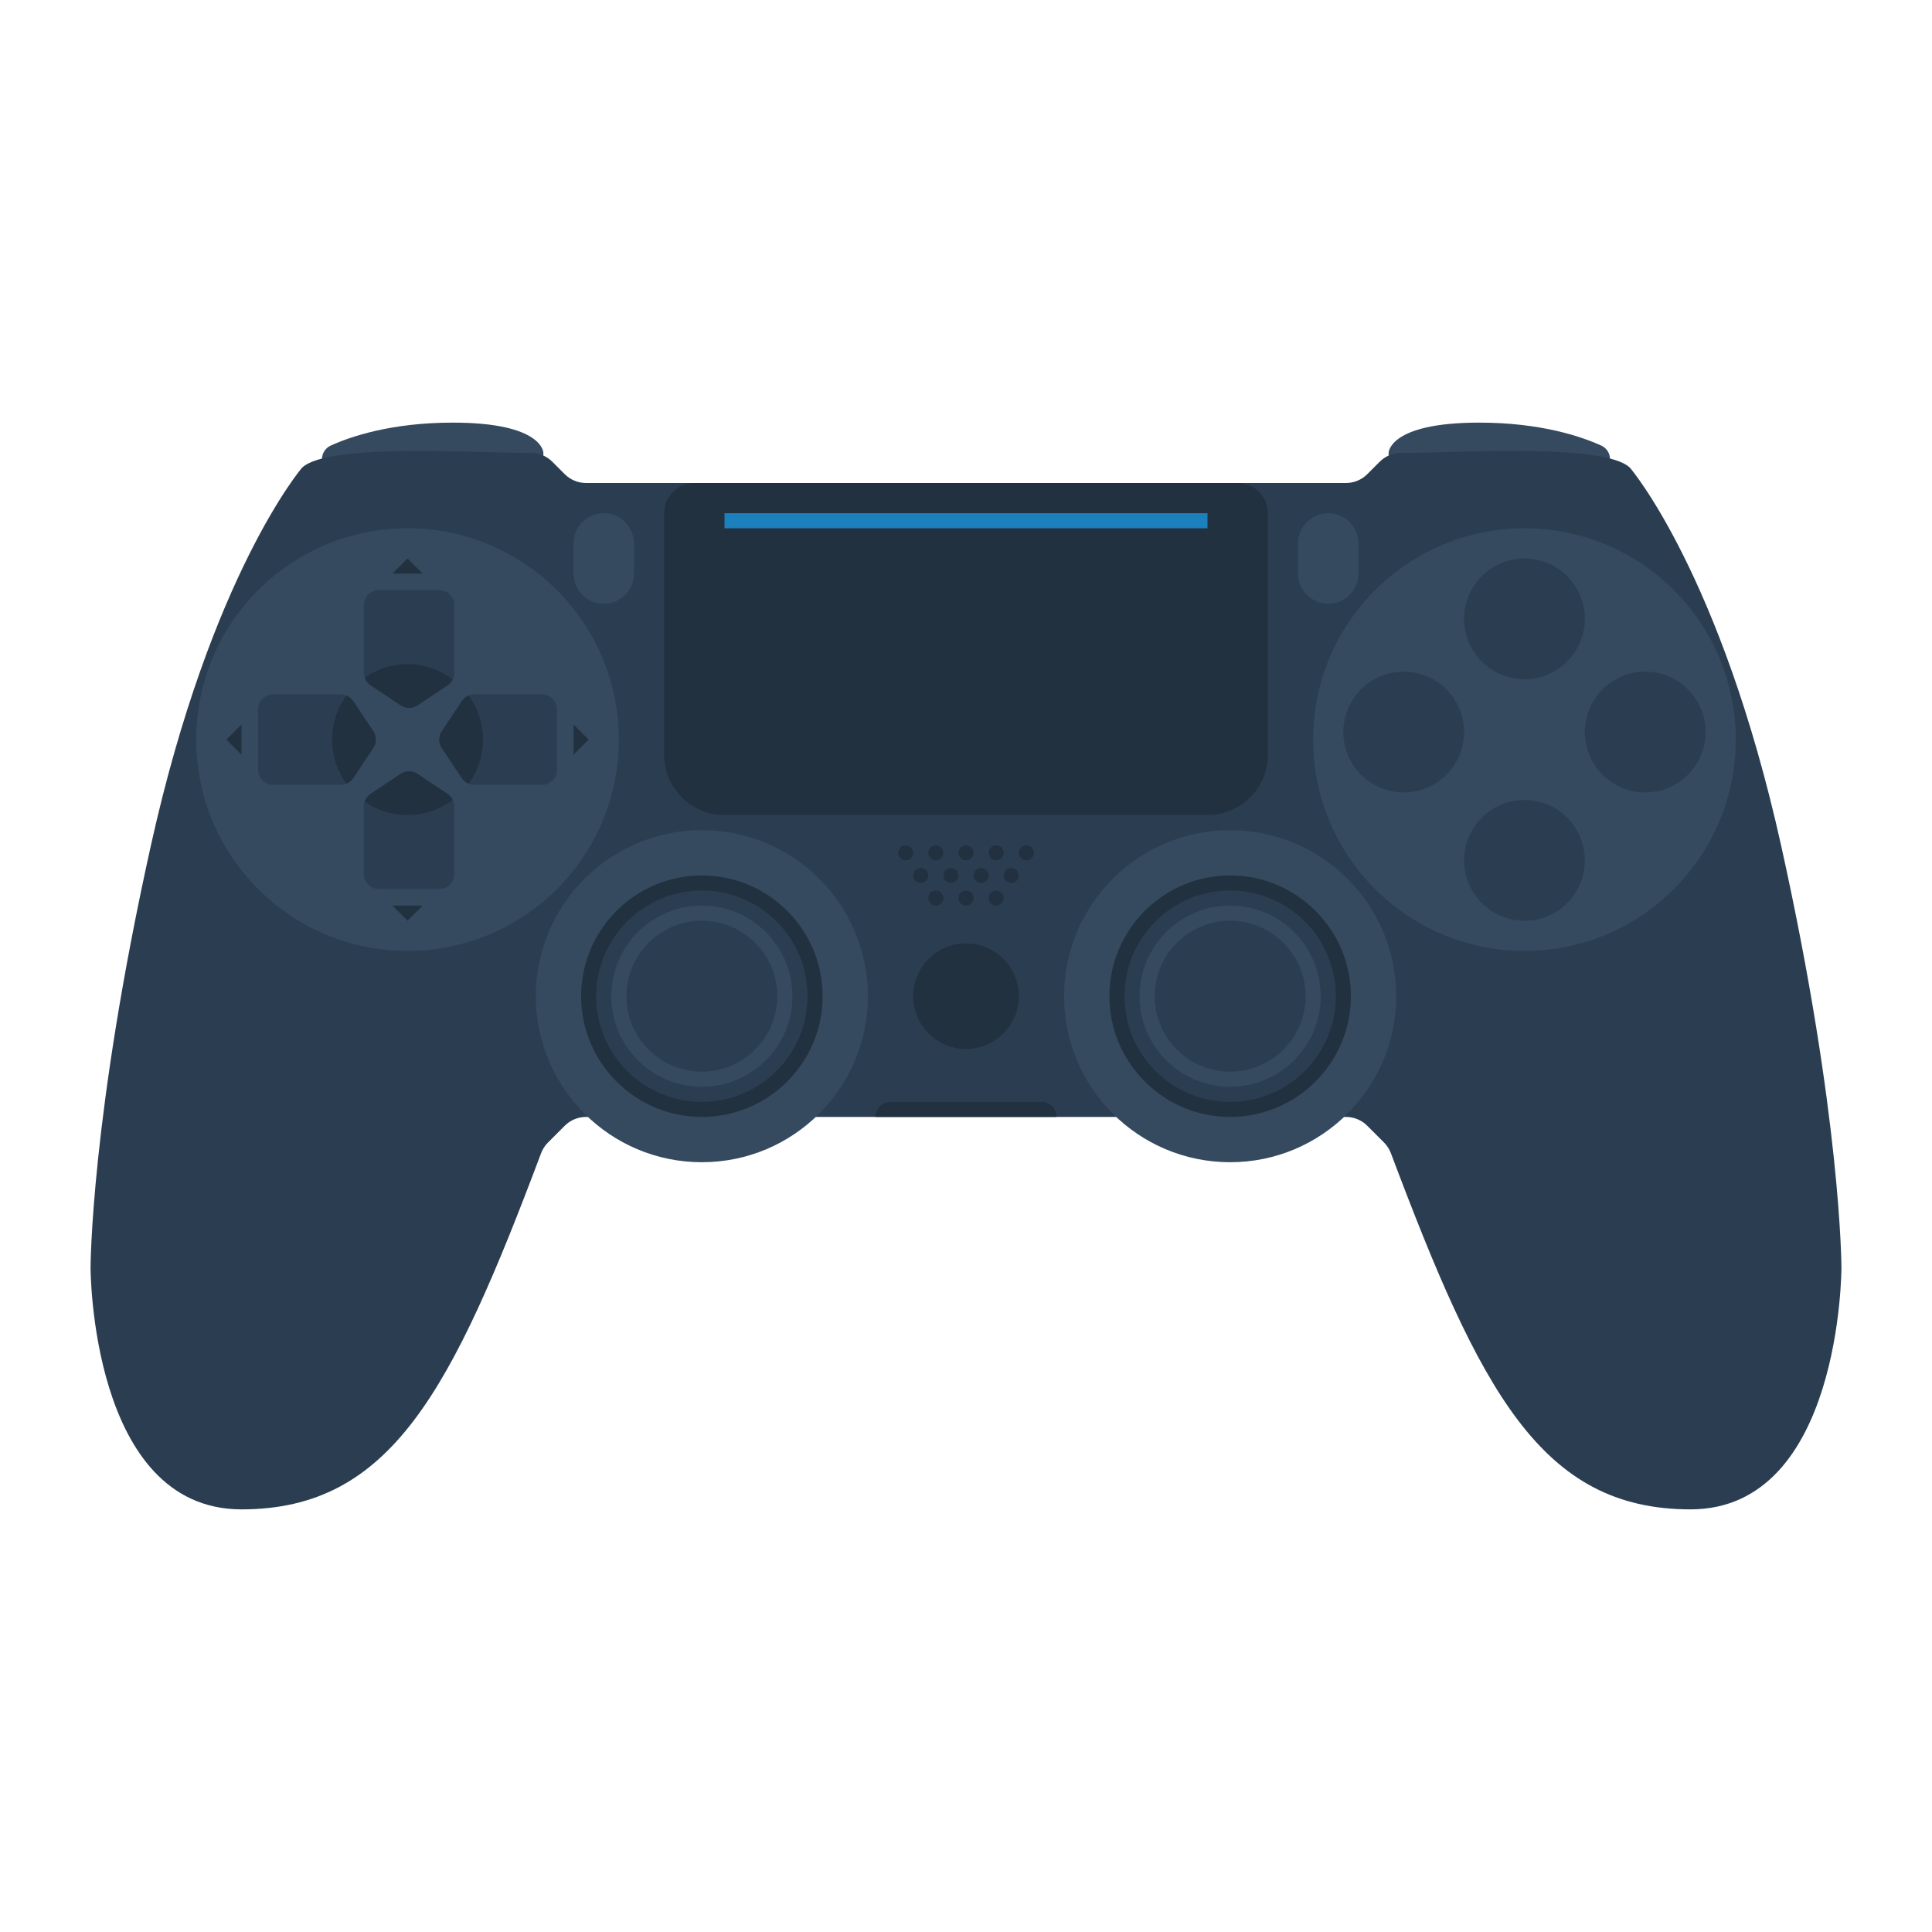 <svg enable-background="new 0 0 256 256" viewBox="0 0 256 256" xmlns="http://www.w3.org/2000/svg"><path d="m44 64-1.124-2.247c-.506-1.012-.081-2.243.949-2.711 2.604-1.184 7.996-3.042 16.175-3.042 12 0 12 4 12 4v4z" fill="#35495f"/><path d="m212 64 1.124-2.247c.506-1.012.081-2.243-.949-2.711-2.604-1.184-7.996-3.042-16.175-3.042-12 0-12 4-12 4v4z" fill="#35495f"/><path d="m236 112c-8-36-20-50-20-50-3.404-3.404-24.189-1.911-30.307-1.987-1.079-.013-2.114.408-2.877 1.171l-1.644 1.644c-.75.75-1.768 1.172-2.828 1.172h-100.687c-1.061 0-2.078-.421-2.828-1.172l-1.644-1.644c-.763-.763-1.798-1.185-2.877-1.171-6.119.076-26.904-1.417-30.308 1.987 0 0-12 14-20 50s-8 56-8 56 0 32 20 32c19.829 0 27.863-15.728 39.694-47.185.2-.532.514-1.023.916-1.426l2.218-2.218c.75-.75 1.768-1.172 2.828-1.172h50.344 50.343c1.061 0 2.078.421 2.828 1.172l2.218 2.218c.402.402.716.893.916 1.426 11.832 31.457 19.866 47.185 39.695 47.185 20 0 20-32 20-32s0-20-8-56z" fill="#2b3e51"/><path d="m160 108h-64c-4.418 0-8-3.582-8-8v-32c0-2.209 1.791-4 4-4h72c2.209 0 4 1.791 4 4v32c0 4.418-3.582 8-8 8z" fill="#223140"/><path d="m96 68h64v2h-64z" fill="#1b80bb"/><circle cx="54" cy="98" fill="#35495f" r="28"/><circle cx="202" cy="98" fill="#35495f" r="28"/><path d="m80 80c-2.209 0-4-1.791-4-4v-4c0-2.209 1.791-4 4-4 2.209 0 4 1.791 4 4v4c0 2.209-1.791 4-4 4z" fill="#35495f"/><path d="m176 80c-2.209 0-4-1.791-4-4v-4c0-2.209 1.791-4 4-4 2.209 0 4 1.791 4 4v4c0 2.209-1.791 4-4 4z" fill="#35495f"/><path d="m45.131 92h-8.93c-1.105 0-2 .895-2 2v8c0 1.105.895 2 2 2h8.93c.669 0 1.293-.334 1.664-.891l2.667-4c.448-.672.448-1.547 0-2.219l-2.667-4c-.37-.556-.995-.89-1.664-.89z" fill="#2b3e51"/><path d="m62.869 92h8.93c1.105 0 2 .895 2 2v8c0 1.105-.895 2-2 2h-8.93c-.669 0-1.293-.334-1.664-.891l-2.667-4c-.448-.672-.448-1.547 0-2.219l2.667-4c.37-.556.995-.89 1.664-.89z" fill="#2b3e51"/><path d="m60.202 89.131v-8.93c0-1.105-.895-2-2-2h-8c-1.105 0-2 .895-2 2v8.93c0 .669.334 1.293.891 1.664l4 2.667c.672.448 1.547.448 2.219 0l4-2.667c.556-.37.89-.995.89-1.664z" fill="#2b3e51"/><path d="m60.202 106.869v8.93c0 1.105-.895 2-2 2h-8c-1.105 0-2-.895-2-2v-8.93c0-.669.334-1.293.891-1.664l4-2.667c.672-.448 1.547-.448 2.219 0l4 2.667c.556.37.89.995.89 1.664z" fill="#2b3e51"/><path d="m32 96v4l-2-2z" fill="#223140"/><path d="m76 100v-4l2 2z" fill="#223140"/><path d="m56 76h-4l2-2z" fill="#223140"/><path d="m52 120h4l-2 2z" fill="#223140"/><circle cx="93" cy="132" fill="#35495f" r="22"/><path d="m93 116c-8.822 0-16 7.178-16 16s7.178 16 16 16 16-7.178 16-16-7.178-16-16-16z" fill="#223140"/><circle cx="93" cy="132" fill="#2b3e51" r="14"/><path d="m93 122c5.514 0 10 4.486 10 10s-4.486 10-10 10-10-4.486-10-10 4.486-10 10-10m0-2c-6.627 0-12 5.373-12 12s5.373 12 12 12 12-5.373 12-12-5.373-12-12-12z" fill="#35495f"/><circle cx="163" cy="132" fill="#35495f" r="22"/><path d="m163 116c-8.822 0-16 7.178-16 16s7.178 16 16 16 16-7.178 16-16-7.178-16-16-16z" fill="#223140"/><circle cx="163" cy="132" fill="#2b3e51" r="14"/><path d="m163 122c5.514 0 10 4.486 10 10s-4.486 10-10 10-10-4.486-10-10 4.486-10 10-10m0-2c-6.627 0-12 5.373-12 12s5.373 12 12 12 12-5.373 12-12-5.373-12-12-12z" fill="#35495f"/><g fill="#223140"><circle cx="128" cy="132" r="7"/><circle cx="120" cy="113" r="1"/><circle cx="124" cy="113" r="1"/><circle cx="128" cy="113" r="1"/><circle cx="132" cy="113" r="1"/><circle cx="136" cy="113" r="1"/><circle cx="122" cy="116" r="1"/><circle cx="126" cy="116" r="1"/><circle cx="130" cy="116" r="1"/><circle cx="134" cy="116" r="1"/><circle cx="124" cy="119" r="1"/><circle cx="128" cy="119" r="1"/><circle cx="132" cy="119" r="1"/><path d="m140 148h-24c0-1.105.895-2 2-2h20c1.105 0 2 .895 2 2z"/></g><circle cx="186" cy="97" fill="#2b3e51" r="8"/><circle cx="218" cy="97" fill="#2b3e51" r="8"/><circle cx="202" cy="82" fill="#2b3e51" r="8"/><circle cx="202" cy="114" fill="#2b3e51" r="8"/><path d="m62.11 92.165c-.361.149-.682.391-.905.726l-2.667 4c-.448.672-.448 1.547 0 2.219l2.667 4c.223.335.544.576.905.726 1.184-1.644 1.89-3.656 1.89-5.836s-.706-4.192-1.89-5.835z" fill="#223140"/><path d="m54 108c2.251 0 4.32-.753 5.992-2.007-.153-.313-.381-.589-.68-.788l-4-2.667c-.672-.448-1.547-.448-2.219 0l-4 2.667c-.371.247-.631.612-.771 1.022 1.613 1.116 3.568 1.773 5.678 1.773z" fill="#223140"/><path d="m49.462 96.891-2.667-4c-.223-.335-.544-.576-.905-.726-1.184 1.643-1.89 3.655-1.89 5.835s.706 4.192 1.89 5.835c.361-.149.682-.391.905-.726l2.667-4c.448-.671.448-1.547 0-2.218z" fill="#223140"/><path d="m55.311 93.462 4-2.667c.299-.199.527-.475.68-.788-1.671-1.254-3.74-2.007-5.991-2.007-2.11 0-4.065.657-5.678 1.773.14.41.4.775.771 1.022l4 2.667c.671.448 1.546.448 2.218 0z" fill="#223140"/></svg>